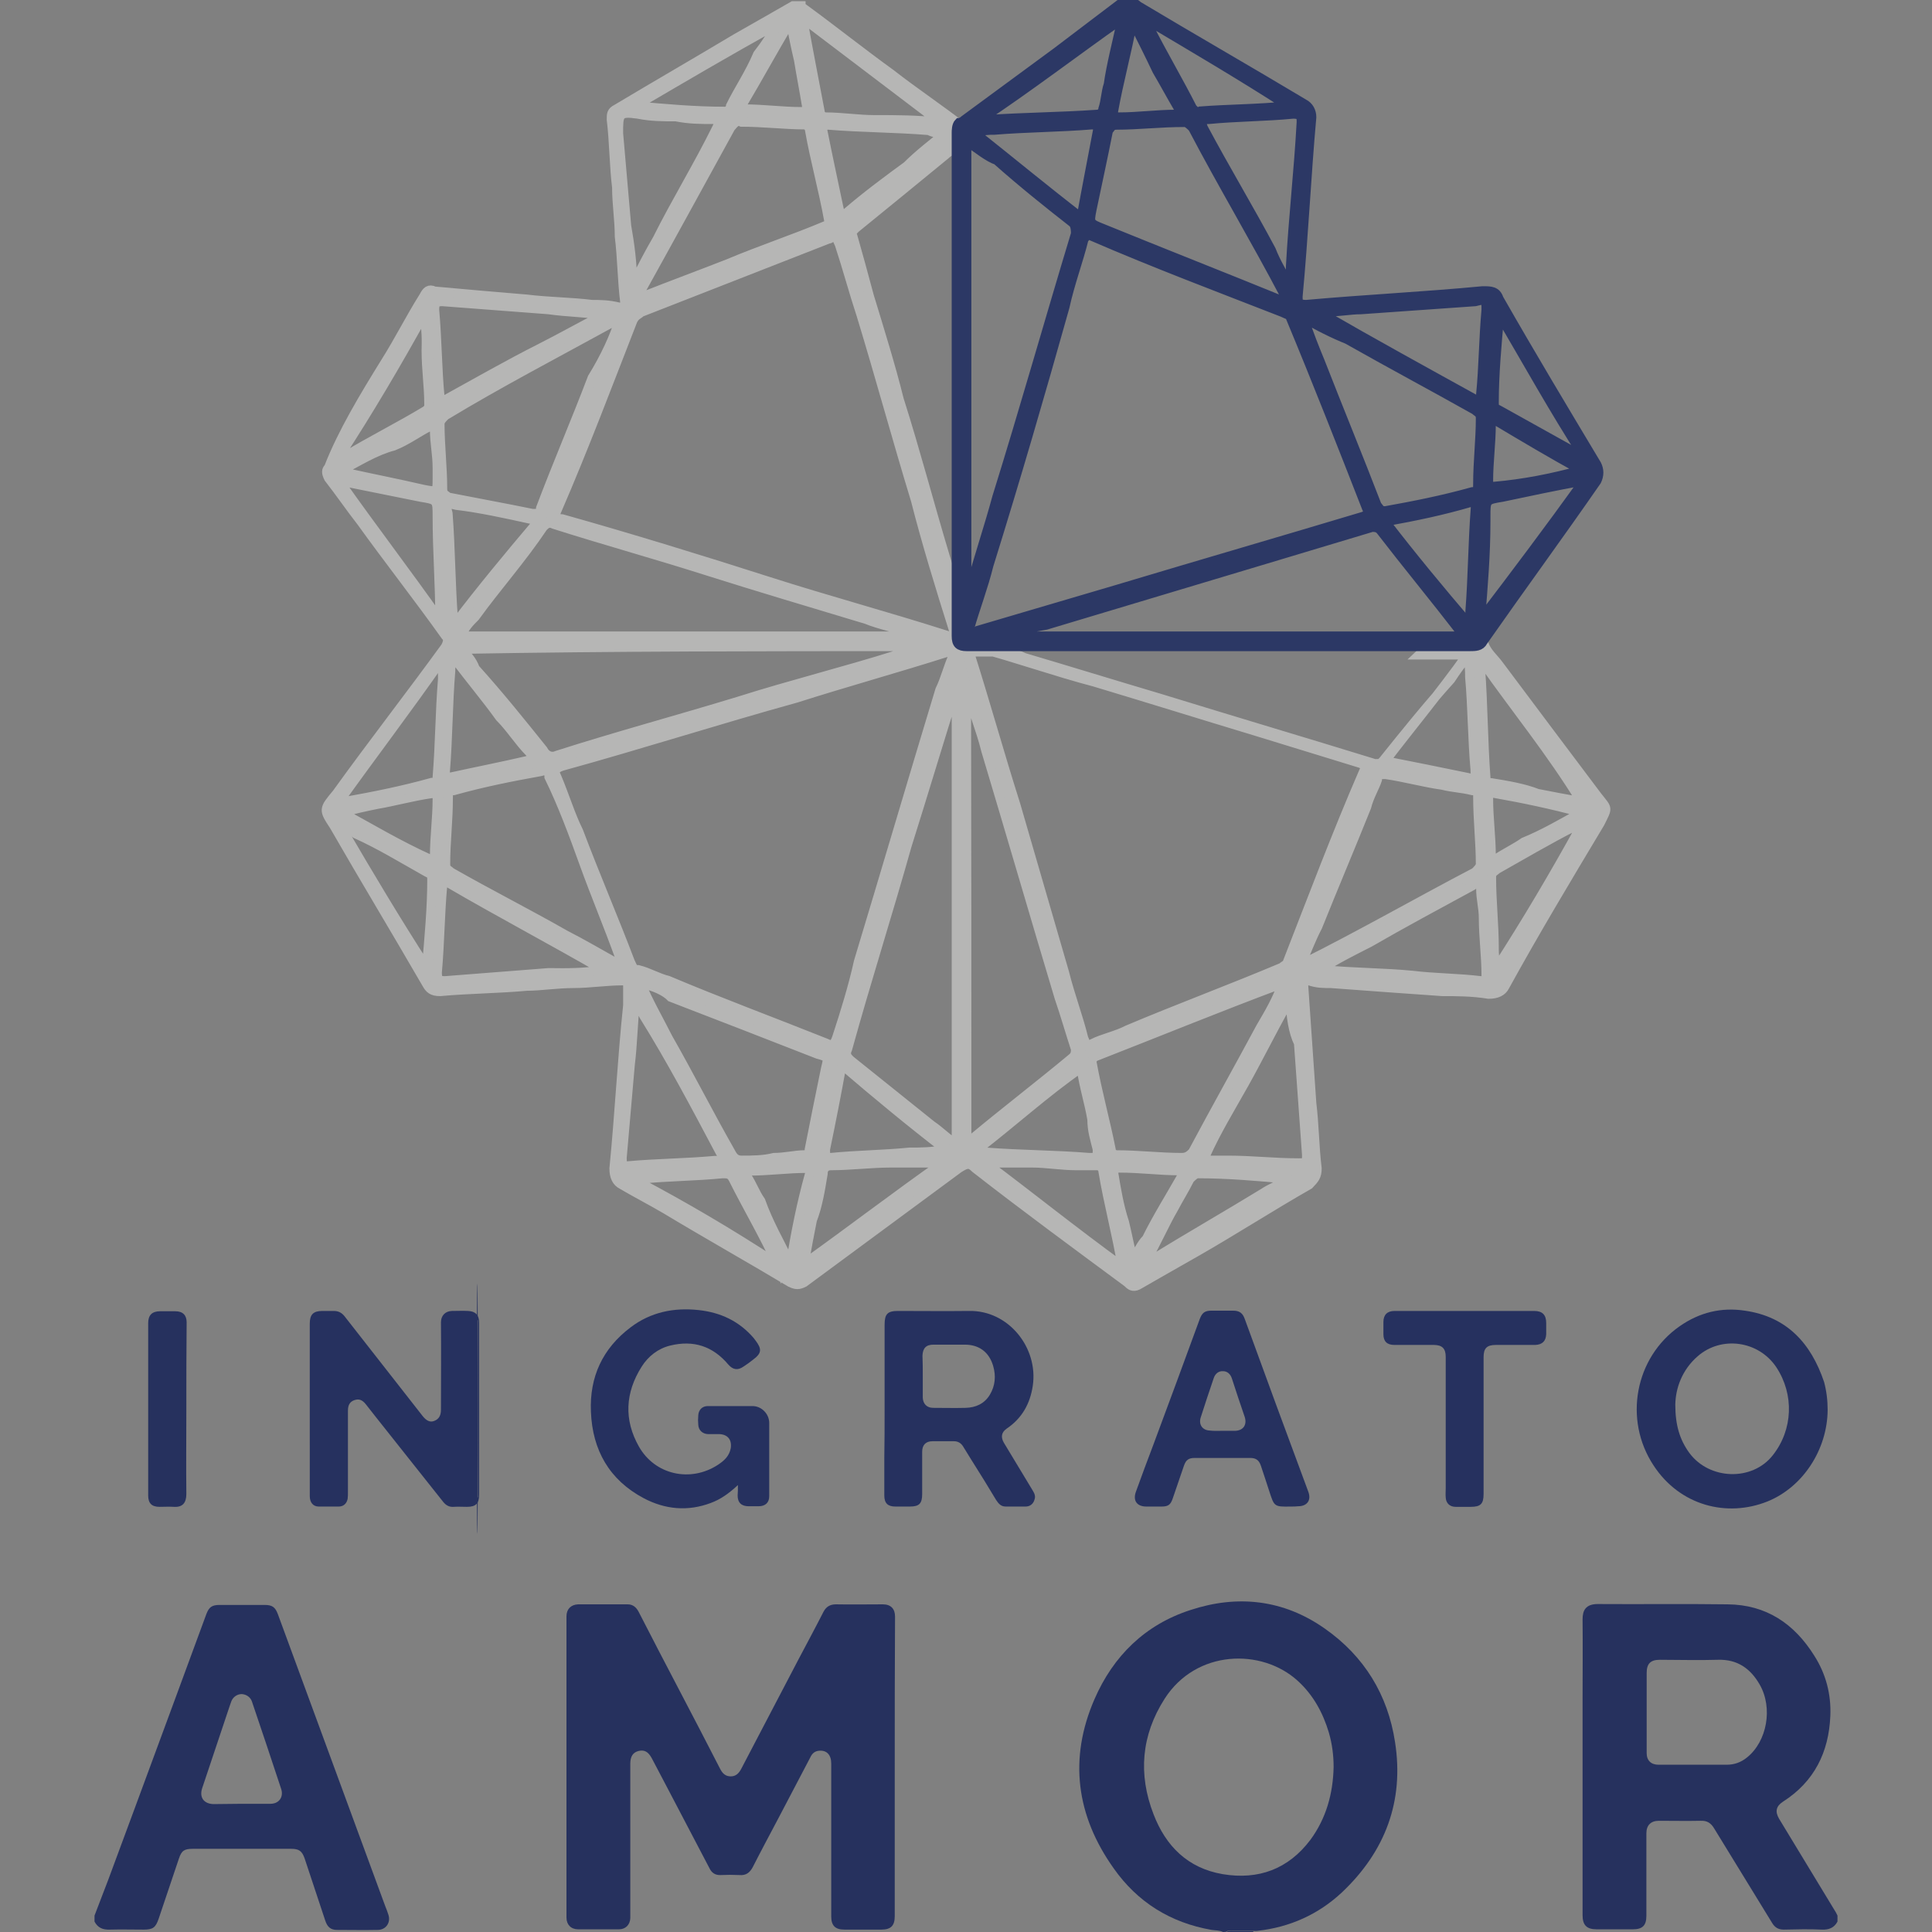 <?xml version="1.0" encoding="utf-8"?>
<!-- Generator: Adobe Illustrator 26.0.1, SVG Export Plug-In . SVG Version: 6.00 Build 0)  -->
<svg version="1.1" id="Capa_1" xmlns="http://www.w3.org/2000/svg" xmlns:xlink="http://www.w3.org/1999/xlink" x="0px" y="0px"
	 viewBox="0 0 648 648" style="enable-background:new 0 0 648 648;" xml:space="preserve">
<rect x="0" y="0" width="648" height="648" fill="#808080" stroke="none"/>
<style type="text/css">
	.st0{fill:#B6B6B5;stroke:#B6B6B5;stroke-width:3;stroke-miterlimit:10;}
	.st1{fill:#2C3865;stroke:#2C3865;stroke-width:3;stroke-miterlimit:10;}
	.st2{fill:#FFFFFF;}
	.st3{fill:#26315E;}
	.st4{fill:#26315F;}
</style>
<g>
	<path class="st0" d="M497.5,215.1c0.9,3.6,3.6,5.5,5.5,8.2c10.9,14.6,21.9,29.2,32.8,43.7c3.6,4.6,3.6,3.6,0.9,9.1
		c-10.9,18.2-21.9,36.5-31.9,54.7c-0.9,1.8-2.7,2.7-5.5,2.7c-5.5-0.9-10.9-0.9-15.5-0.9c-12.8-0.9-25.5-1.8-37.4-2.7
		c-2.7,0-4.6,0-7.3-0.9c-1.8,0-1.8,0-1.8,1.8c0.9,12.8,1.8,26.4,2.7,39.2c0.9,7.3,0.9,14.6,1.8,21.9c0,2.7-0.9,3.6-2.7,5.5
		c-12.8,7.3-25.5,15.5-38.3,22.8c-6.4,3.6-12.8,7.3-19.1,10.9c-1.8,0.9-2.7,0-3.6-0.9c-17.3-12.8-34.6-25.5-51-38.3
		c-1.8-1.8-2.7-1.8-5.5,0c-17.3,12.8-34.6,25.5-51.9,38.3c-1.8,0.9-2.7,0.9-4.6,0c-13.7-8.2-28.3-16.4-41.9-24.6
		c-4.6-2.7-10-5.5-14.6-8.2c-1.8-0.9-2.7-2.7-2.7-5.5c1.8-18.2,2.7-36.5,4.6-54.7c0-1.8,0-3.6,0-6.4c0-1.8,0-1.8-1.8-1.8
		c-5.5,0-10.9,0.9-16.4,0.9c-5.5,0-10.9,0.9-15.5,0.9c-10,0.9-19.1,0.9-29.2,1.8c-2.7,0-3.6-0.9-4.6-2.7c-10-17.3-21-35.5-31-52.9
		c-3.6-5.5-3.6-5.5,0.9-10.9c11.8-16.4,24.6-32.8,36.5-49.2c0.9-1.8,0.9-2.7,0-3.6c-9.1-12.8-19.1-25.5-28.3-38.3
		c-3.6-4.6-7.3-10-10.9-14.6c-0.9-1.8-0.9-2.7,0-3.6c4.6-11.8,11.8-23.7,19.1-35.5c4.6-7.3,8.2-14.6,12.8-21.9
		c0.9-1.8,1.8-2.7,3.6-1.8c10,0.9,20,1.8,31,2.7c7.3,0.9,14.6,0.9,21.9,1.8c2.7,0,5.5,0,9.1,0.9c1.8,0,1.8-0.9,1.8-1.8
		c-0.9-7.3-0.9-14.6-1.8-21.9c0-5.5-0.9-10.9-0.9-16.4c-0.9-7.3-0.9-15.5-1.8-22.8c0-1.8,0-2.7,1.8-3.6
		c13.7-8.2,26.4-15.5,40.1-23.7c6.4-3.6,12.8-7.3,19.1-10.9c0.9,0,1.8,0,2.7,0c0,0.9,0.9,0.9,0.9,0.9c10,7.3,19.1,14.6,29.2,21.9
		c8.2,6.4,16.4,11.8,24.6,18.2c-0.9,0.9-0.9,1.8-0.9,3.6c0,18.2,0,36.5,0,54.7c0,0.9,0,1.8,0,1.8c-0.9-0.9,0-2.7,0-3.6
		c0-15.5,0-30.1,0-45.6c0-0.9,0-1.8,0-3.6c0-0.9,0-1.8-1.8-0.9c-0.9,0.9-2.7,1.8-3.6,2.7c-10,8.2-20,16.4-30.1,24.6
		c-0.9,0.9-1.8,1.8-0.9,2.7c1.8,6.4,3.6,12.8,5.5,20c3.6,11.8,7.3,23.7,10,34.6c5.5,17.3,10,34.6,15.5,52.9
		c1.8,5.5,2.7,10.9,5.5,15.5c0,4.6,0,8.2,0,12.8c0,2.7,0.9,3.6,3.6,3.6c4.6,0,9.1,0,13.7,0c0.9,0.9,1.8,0.9,3.6,1.8
		c15.5,4.6,30.1,9.1,45.6,13.7c23.7,7.3,48.3,14.6,72,21.9c1.8,0,1.8,0,2.7-0.9c7.3-9.1,14.6-18.2,22.8-27.3
		c1.8-2.7,3.6-5.5,6.4-8.2c-6.4,0-11.8,0-17.3,0c0.9-0.9,1.8,0,2.7,0c5.5,0,10.9,0,16.4,0C494.8,216.9,495.7,216,497.5,215.1z
		 M384.5,422.9c0.9,0,1.8-0.9,2.7-0.9c11.8-7.3,24.6-14.6,36.5-21.9c2.7-1.8,5.5-2.7,8.2-4.6c-10-0.9-20-1.8-30.1-1.8
		c-0.9,0-1.8,0.9-2.7,1.8c-1.8,3.6-3.6,6.4-5.5,10C390.9,410.1,388.1,416.5,384.5,422.9L384.5,422.9L384.5,422.9z M430.1,329.9
		L430.1,329.9c-21.9,8.2-41.9,16.4-62.9,24.6c-0.9,0.9-0.9,0.9-0.9,1.8c1.8,10,4.6,20,6.4,29.2c0,0.9,0.9,1.8,1.8,1.8
		c7.3,0,14.6,0.9,21.9,0.9c1.8,0,2.7-0.9,3.6-1.8c7.3-13.7,15.5-28.3,22.8-41.9C425.5,339.9,428.2,335.4,430.1,329.9
		C431,329.9,431,329.9,430.1,329.9C431,329,430.1,329.9,430.1,329.9z M207.7,323.5C207.7,323.5,208.6,323.5,207.7,323.5
		C208.6,323.5,208.6,323.5,207.7,323.5c0-0.9,0-1.8,0-2.7c-3.6-10-8.2-21-11.8-31c-3.6-10-7.3-20-11.8-29.2c0-0.9,0-2.7-2.7-1.8
		c-10,1.8-19.1,3.6-29.2,6.4c-1.8,0-1.8,0.9-1.8,2.7c0,7.3-0.9,14.6-0.9,21.9c0,1.8,0.9,1.8,1.8,2.7c12.8,7.3,25.5,13.7,38.3,21
		C194.9,316.2,201.3,319.9,207.7,323.5z M215,329.9L215,329.9C214.1,329.9,214.1,329.9,215,329.9c2.7,6.4,6.4,12.8,9.1,18.2
		c7.3,12.8,13.7,25.5,21,38.3c0.9,1.8,1.8,2.7,3.6,2.7c3.6,0,7.3,0,10.9-0.9c3.6,0,7.3-0.9,10-0.9c1.8,0,1.8-0.9,1.8-1.8
		c1.8-9.1,3.6-18.2,5.5-27.3c0.9-3.6,0.9-3.6-2.7-4.6c-16.4-6.4-32.8-12.8-49.2-19.1C223.2,332.6,219.5,330.8,215,329.9z
		 M279.7,79.3c-0.9,0-0.9,0.9-1.8,0.9c-21,8.2-41.9,16.4-62.9,24.6c-0.9,0.9-1.8,0.9-2.7,2.7c-8.2,21-16.4,42.8-25.5,63.8
		c-0.9,1.8,0,2.7,1.8,2.7c22.8,6.4,46.5,13.7,69.3,21c20,6.4,40.1,11.8,60.1,18.2c0.9,0,0.9,0.9,1.8,0s0-0.9,0-1.8
		c-4.6-14.6-9.1-29.2-12.8-43.7c-6.4-21-11.8-41-18.2-62c-2.7-8.2-4.6-15.5-7.3-23.7C280.6,80.2,280.6,79.3,279.7,79.3z
		 M319.8,219.6c0-1.8-0.9-0.9-1.8-0.9c-17.3,5.5-33.7,10-51,15.5c-26.4,7.3-51.9,15.5-78.4,22.8c-2.7,0.9-2.7,1.8-1.8,3.6
		c2.7,6.4,4.6,12.8,7.3,18.2c5.5,14.6,11.8,29.2,17.3,43.7c0.9,1.8,0.9,2.7,2.7,2.7c3.6,0.9,6.4,2.7,10,3.6
		c17.3,7.3,34.6,13.7,52.9,21c1.8,0.9,2.7,0.9,3.6-1.8c2.7-8.2,5.5-17.3,7.3-25.5c9.1-30.1,18.2-61.1,27.3-91.1
		C317,227.8,318,223.3,319.8,219.6z M365.4,350.9c0,0,0.9,0,0.9-0.9c3.6-1.8,8.2-2.7,11.8-4.6c17.3-7.3,34.6-13.7,51.9-21
		c0.9-0.9,1.8-0.9,1.8-1.8c8.2-21,16.4-42.8,25.5-63.8c0.9-1.8,0.9-1.8-0.9-2.7c-11.8-3.6-23.7-7.3-35.5-10.9
		c-18.2-5.5-35.5-10.9-53.8-16.4c-13.7-3.6-26.4-8.2-40.1-11.8c-1.8-0.9-2.7,0-1.8,1.8c5.5,17.3,10,33.7,15.5,51
		c5.5,19.1,10.9,37.4,16.4,56.5c1.8,7.3,4.6,14.6,6.4,21.9C364.4,350,364.4,351.8,365.4,350.9z M154.8,217.8
		c1.8,1.8,3.6,3.6,4.6,6.4c8.2,9.1,15.5,18.2,22.8,27.3c0.9,1.8,2.7,2.7,4.6,1.8c20-6.4,40.1-11.8,61.1-18.2
		c17.3-5.5,35.5-10,52.9-15.5c2.7-0.9,5.5-1.8,7.3-2.7C256.9,216.9,205.9,216.9,154.8,217.8z M307,213.3c0-0.9-0.9-0.9-1.8-0.9
		c-4.6-1.8-10-2.7-14.6-4.6c-18.2-5.5-36.5-10.9-53.8-16.4s-33.7-10-51-15.5c-1.8-0.9-2.7,0-3.6,0.9c-7.3,10.9-15.5,20-22.8,30.1
		c-1.8,1.8-3.6,3.6-4.6,6.4C205.9,213.3,256.9,213.3,307,213.3z M320.7,230.6L320.7,230.6c-5.5,17.3-10.9,35.5-16.4,52.9
		c-6.4,22.8-13.7,45.6-20,68.4c-0.9,1.8,0,2.7,0.9,3.6c9.1,7.3,18.2,14.6,27.3,21.9c2.7,1.8,5.5,4.6,8.2,6.4
		C320.7,331.7,320.7,281.6,320.7,230.6z M324.3,382.8c0.9,0,1.8-0.9,1.8-0.9c10.9-9.1,22.8-18.2,33.7-27.3c0.9-0.9,0.9-1.8,0.9-2.7
		c-1.8-5.5-3.6-11.8-5.5-17.3c-8.2-27.3-16.4-55.6-24.6-82.9c-1.8-7.3-4.6-13.7-6.4-21l0,0C324.3,280.7,324.3,331.7,324.3,382.8z
		 M248.7,41c-1.8-0.9-2.7,0.9-3.6,1.8c-10,18.2-20,36.5-30.1,54.7c0,0.9-0.9,1.8-0.9,1.8c0.9,0.9,1.8,0,1.8,0
		c9.1-3.6,19.1-7.3,28.3-10.9c10.9-4.6,21.9-8.2,32.8-12.8c0.9,0,1.8-0.9,0.9-1.8c-1.8-10-4.6-20-6.4-30.1c0-0.9-0.9-1.8-1.8-1.8
		C263.3,41.9,256,41,248.7,41z M436.4,323.5C437.3,323.5,437.3,323.5,436.4,323.5c20-10,39.2-21,58.3-31c0.9-0.9,1.8-1.8,1.8-2.7
		c0-7.3-0.9-14.6-0.9-22.8c0-0.9,0-1.8-1.8-1.8c-3.6-0.9-6.4-0.9-10-1.8c-6.4-0.9-12.8-2.7-19.1-3.6c-1.8,0-2.7,0-2.7,1.8
		c-0.9,2.7-2.7,5.5-3.6,9.1c-5.5,13.7-10.9,26.4-16.4,40.1C440.1,314.4,438.3,319,436.4,323.5z M207.7,107.5
		C207.7,106.6,207.7,106.6,207.7,107.5c-0.9,0-1.8,0-2.7,0.9c-18.2,10-37.4,20-55.6,31c-0.9,0.9-1.8,1.8-1.8,2.7
		c0,7.3,0.9,14.6,0.9,21.9c0,1.8,0.9,1.8,1.8,2.7c9.1,1.8,19.1,3.6,28.3,5.5c1.8,0,2.7,0,2.7-1.8c5.5-14.6,11.8-29.2,17.3-43.7
		C203.1,119.4,205.9,113,207.7,107.5z M432.8,335.4c-0.9,0.9-1.8,1.8-1.8,2.7c-4.6,8.2-9.1,17.3-13.7,25.5
		c-4.6,8.2-9.1,15.5-12.8,23.7c-0.9,1.8-0.9,1.8,0.9,1.8c1.8,0,4.6,0,6.4,0c8.2,0,15.5,0.9,23.7,0.9c2.7,0,2.7,0,2.7-2.7
		c-0.9-12.8-1.8-24.6-2.7-37.4C433.7,346.3,432.8,340.8,432.8,335.4z M442.8,325.3c0.9,0,0.9,0,1.8,0c10,0.9,20,0.9,29.2,1.8
		c7.3,0.9,15.5,0.9,22.8,1.8c1.8,0,2.7,0,1.8-1.8c0-6.4-0.9-12.8-0.9-19.1c0-3.6-0.9-6.4-0.9-10c0-2.7-0.9-2.7-2.7-0.9
		c-11.8,6.4-23.7,12.8-34.6,19.1C453.8,319,448.3,321.7,442.8,325.3z M202.2,105.7C202.2,105.7,202.2,104.8,202.2,105.7
		c-6.4-0.9-11.8-0.9-18.2-1.8c-11.8-0.9-23.7-1.8-35.5-2.7c-1.8,0-2.7,0-2.7,2.7c0.9,10,0.9,20,1.8,29.2c0,1.8,0.9,1.8,1.8,0.9
		c10-5.5,21-11.8,31.9-17.3C188.6,113,194.9,109.4,202.2,105.7z M213.2,335.4C213.2,336.3,213.2,336.3,213.2,335.4
		c-0.9,8.2-0.9,14.6-1.8,21.9c-0.9,10-1.8,21-2.7,31c0,1.8,0,2.7,1.8,2.7c10-0.9,19.1-0.9,29.2-1.8c3.6,0,3.6,0,1.8-2.7
		c-8.2-15.5-16.4-31-25.5-45.6C215,339,214.1,337.2,213.2,335.4z M212.2,95.7c2.7-5.5,5.5-10.9,8.2-15.5c6.4-12.8,13.7-24.6,20-37.4
		c0.9-1.8,0.9-2.7-0.9-2.7c-4.6,0-8.2,0-12.8-0.9c-4.6,0-8.2,0-12.8-0.9c-6.4-0.9-6.4,0-6.4,6.4c0.9,10,1.8,21,2.7,31
		C211.3,82,212.2,88.4,212.2,95.7z M202.2,325.3C202.2,325.3,202.2,324.4,202.2,325.3c-17.3-10-34.6-19.1-51.9-29.2
		c-1.8-0.9-1.8,0-1.8,0.9c-0.9,10-0.9,19.1-1.8,29.2c0,2.7,0.9,2.7,2.7,2.7c11.8-0.9,22.8-1.8,34.6-2.7
		C190.4,326.3,195.8,326.3,202.2,325.3z M113.8,161.3C113.8,162.2,113.8,162.2,113.8,161.3c10.9,15.5,22.8,31,33.7,46.5
		c0-11.8-0.9-22.8-0.9-34.6c0-5.5,0-5.5-5.5-6.4C132,165,122.9,163.1,113.8,161.3z M315.2,41C315.2,41,315.2,40.1,315.2,41
		c-15.5-11.8-30.1-22.8-45.6-34.6c0,0.9,0,1.8,0,1.8c1.8,10,3.6,19.1,5.5,29.2c0,0.9,0.9,1.8,1.8,1.8c5.5,0,10.9,0.9,16.4,0.9
		C300.6,40.1,307.9,40.1,315.2,41z M497.5,222.4C497.5,222.4,496.6,222.4,497.5,222.4c-0.9,0.9-0.9,0.9-0.9,1.8
		c0.9,11.8,0.9,24.6,1.8,36.5c0,1.8,0.9,1.8,1.8,1.8c5.5,0.9,10.9,1.8,15.5,3.6c4.6,0.9,9.1,1.8,14.6,2.7
		C520.3,252.4,508.4,237.9,497.5,222.4z M113.8,268.8c0.9,0,0.9,0,1.8,0c10-1.8,19.1-3.6,29.2-6.4c1.8,0,1.8-0.9,1.8-1.8
		c0.9-10.9,0.9-21.9,1.8-32.8c0-1.8,0-3.6,0-5.5c0,0,0,0-0.9,0C136.6,237.9,124.8,253.4,113.8,268.8z M316.1,390.1
		C315.2,390.1,315.2,390.1,316.1,390.1c-6.4,0-11.8,0-17.3,0c-6.4,0-13.7,0.9-20,0.9c-1.8,0-2.7,0.9-2.7,2.7
		c-0.9,5.5-1.8,10.9-3.6,15.5c-0.9,4.6-1.8,9.1-2.7,14.6C285.2,412.8,300.6,401,316.1,390.1z M376.3,424.7
		c-1.8-10.9-4.6-21-6.4-31.9c0-0.9-0.9-1.8-1.8-1.8c-2.7,0-5.5,0-7.3,0c-4.6,0-10-0.9-14.6-0.9c-5.5,0-10,0-15.5,0
		C345.3,401,359.9,412.8,376.3,424.7z M180.3,175c-0.9,0-1.8-0.9-2.7-0.9c-8.2-1.8-16.4-3.6-24.6-4.6c-3.6-0.9-3.6-0.9-2.7,2.7
		c0.9,11.8,0.9,23.7,1.8,35.5c0,0,0,0.9,0.9,0.9C161.2,197.8,170.3,186.8,180.3,175z M464.7,255.2c9.1,1.8,18.2,3.6,27.3,5.5
		c3.6,0.9,2.7,0,2.7-2.7c-0.9-10-0.9-21-1.8-31c0-1.8,0-4.6-0.9-7.3C482.9,232.4,473.8,243.3,464.7,255.2z M152.1,220.5L152.1,220.5
		c-0.9,1.8-0.9,3.6-0.9,4.6c-0.9,10.9-0.9,22.8-1.8,33.7c0,1.8,0,1.8,1.8,1.8c8.2-1.8,17.3-3.6,25.5-5.5c2.7-0.9,2.7-0.9,0.9-2.7
		c-3.6-3.6-6.4-8.2-10-11.8C163,234.2,157.6,227.8,152.1,220.5z M328,385.5L328,385.5c0.9,0.9,1.8,0.9,2.7,0.9
		c11.8,0.9,23.7,0.9,34.6,1.8c2.7,0,2.7,0,2.7-2.7c-0.9-3.6-1.8-6.4-1.8-10c-0.9-5.5-2.7-10.9-3.6-17.3
		C350.8,366.4,339.8,376.4,328,385.5z M317,385.5c-11.8-9.1-22.8-18.2-34.6-28.3c-1.8,10-3.6,19.1-5.5,28.3c0,2.7,0,2.7,1.8,2.7
		c9.1-0.9,17.3-0.9,26.4-1.8C308.8,386.4,312.5,386.4,317,385.5z M317,44.7c-2.7,0-3.6,0-5.5-0.9c-10.9-0.9-22.8-0.9-33.7-1.8
		c-1.8,0-1.8,0-1.8,1.8c1.8,9.1,3.6,17.3,5.5,26.4c0.9,2.7,0.9,2.7,2.7,0.9c6.4-5.5,13.7-10.9,20-15.5
		C307.9,51.9,312.5,48.3,317,44.7z M260.5,423.8C260.5,422.9,260.5,422.9,260.5,423.8c-4.6-10-10-19.1-14.6-28.3
		c-0.9-1.8-1.8-1.8-3.6-1.8c-9.1,0.9-18.2,0.9-27.3,1.8c0,0-0.9,0-0.9,0.9C229.6,404.6,245.1,413.7,260.5,423.8z M143,324.4
		L143,324.4c0.9-10,1.8-20,1.8-29.2c0-1.8,0-1.8-1.8-2.7c-8.2-4.6-15.5-9.1-23.7-12.8c-0.9-0.9-2.7-1.8-4.6-1.8
		C123.8,293.5,133,308.9,143,324.4z M260.5,8.2C259.6,7.3,259.6,7.3,260.5,8.2c-16.4,9.1-31.9,18.2-47.4,27.3
		c10,0.9,20,1.8,30.1,1.8c0.9,0,1.8-0.9,1.8-1.8c2.7-5.5,6.4-10.9,9.1-17.3C256.9,14.6,258.7,11.8,260.5,8.2z M142.1,105.7
		c-9.1,16.4-18.2,31.9-28.3,47.4c0.9,0,1.8,0,1.8,0c9.1-5.5,18.2-10,27.3-15.5c0.9-0.9,0.9-0.9,0.9-1.8c0-6.4-0.9-11.8-0.9-18.2
		C143,113.9,143,110.3,142.1,105.7z M530.3,277L530.3,277c-0.9,0-0.9,0-1.8,0c-9.1,4.6-18.2,10-26.4,14.6c-0.9,0.9-1.8,0.9-1.8,2.7
		c0,8.2,0.9,15.5,0.9,23.7c0,1.8,0,3.6,0.9,6.4C512.1,308.9,521.2,293.5,530.3,277z M265.1,423.8c1.8-10.9,3.6-20,6.4-30.1
		c0-1.8,0-1.8-0.9-1.8c-6.4,0-12.8,0.9-19.1,0.9c-1.8,0-1.8,0.9-0.9,1.8c1.8,2.7,2.7,5.5,4.6,8.2
		C257.8,410.1,261.5,416.5,265.1,423.8z M265.1,7.3L265.1,7.3c-5.5,9.1-10.9,19.1-16.4,28.3c-0.9,0.9,0,0.9,0.9,0.9
		c6.4,0,12.8,0.9,19.1,0.9c1.8,0,1.8-0.9,1.8-1.8c-0.9-5.5-1.8-10-2.7-15.5C266.9,16.4,266,11.8,265.1,7.3z M114.7,157.7
		c0.9,0,0.9,0,1.8,0.9c8.2,1.8,17.3,3.6,25.5,5.5c4.6,0.9,4.6,0.9,4.6-3.6c0-0.9,0-2.7,0-3.6c0-4.6-0.9-8.2-0.9-12.8
		c0-1.8-0.9-1.8-1.8-0.9c-3.6,1.8-7.3,4.6-11.8,6.4C125.7,151.3,120.2,154.9,114.7,157.7z M379.9,421.9
		C379.9,421.9,379.9,422.9,379.9,421.9c1.8-1.8,2.7-4.6,4.6-6.4c3.6-7.3,8.2-14.6,11.8-21c0-0.9,1.8-1.8-0.9-1.8
		c-6.4,0-12.8-0.9-20-0.9c-1.8,0-1.8,0.9-1.8,1.8c0.9,5.5,1.8,10.9,3.6,16.4C378.1,413.7,379,418.3,379.9,421.9z M530.3,272.5
		L530.3,272.5c-10-2.7-19.1-4.6-29.2-6.4c-1.8,0-1.8,0-1.8,1.8c0,6.4,0.9,12.8,0.9,19.1c0,1.8,0.9,1.8,1.8,0.9
		c2.7-1.8,6.4-3.6,9.1-5.5C517.5,279.8,523.9,276.1,530.3,272.5z M114.7,272.5c10,5.5,19.1,10.9,29.2,15.5c1.8,0.9,1.8,0,1.8-0.9
		c0-6.4,0.9-12.8,0.9-19.1c0-1.8,0-1.8-1.8-1.8c-6.4,0.9-12.8,2.7-18.2,3.6C122,270.7,118.4,271.6,114.7,272.5z"/>
	<path class="st1" d="M497.5,215.1c-0.9,1.8-2.7,1.8-4.6,1.8c-5.5,0-10.9,0-16.4,0c-0.9,0-1.8,0-2.7,0c-1.8,0-2.7,0-4.6,0
		c-43.7,0-87.5,0-131.2,0c-4.6,0-9.1,0-13.7,0c-2.7,0-3.6-0.9-3.6-3.6c0-4.6,0-8.2,0-12.8c0-32.8,0-66.5,0-99.3c0-0.9,0-1.8,0-1.8
		c0-18.2,0-36.5,0-54.7c0-0.9,0-2.7,0.9-3.6c0.9,0,1.8-0.9,1.8-0.9c10-7.3,21-15.5,31-22.8c7.3-5.5,15.5-11.8,22.8-17.3
		c0.9,0,1.8,0,2.7,0c0,0.9,0.9,0.9,1.8,1.8c18.2,10.9,37.4,21.9,55.6,32.8c1.8,0.9,2.7,2.7,2.7,4.6c-1.8,20-2.7,40.1-4.6,60.1
		c0,1.8,0,2.7,2.7,2.7c20-1.8,39.2-2.7,59.2-4.6c2.7,0,4.6,0,5.5,2.7c10.9,19.1,21.9,37.4,32.8,55.6c0.9,1.8,0.9,3.6,0,5.5
		C523,179.5,510.3,196.8,497.5,215.1z M326.2,212.3c0.9,0,0.9,0,1.8-0.9c15.5-4.6,31-9.1,46.5-13.7c27.3-8.2,55.6-16.4,82.9-24.6
		c1.8-0.9,1.8-0.9,0.9-2.7c-8.2-21-16.4-41.9-25.5-63.8c0-0.9-0.9-0.9-2.7-1.8c-21-8.2-42.8-16.4-63.8-25.5c-1.8-0.9-1.8,0-2.7,0.9
		c-1.8,7.3-4.6,14.6-6.4,22.8c-8.2,29.2-16.4,57.4-25.5,86.6c-1.8,7.3-4.6,14.6-6.4,21C325.3,211.4,324.3,212.3,326.2,212.3z
		 M338,213.3L338,213.3c51,0,101.2,0,152.2,0c0-0.9,0-0.9,0-0.9c-9.1-11.8-18.2-22.8-27.3-34.6c-0.9-0.9-1.8-0.9-2.7-0.9
		c-9.1,2.7-18.2,5.5-27.3,8.2c-27.3,8.2-54.7,16.4-82,24.6C346.2,210.5,341.7,211.4,338,213.3z M324.3,47.4c0,51.9,0,103,0,153.1
		c0.9-0.9,0.9-1.8,0.9-2.7c2.7-10,6.4-21,9.1-31c9.1-29.2,17.3-58.3,26.4-88.4c0-0.9,0-2.7-0.9-3.6c-8.2-6.4-17.3-13.7-25.5-21
		C331.6,52.9,328,50.1,324.3,47.4z M437.3,106.6L437.3,106.6c1.8,5.5,3.6,10,5.5,14.6c6.4,16.4,12.8,31.9,19.1,48.3
		c0.9,0.9,0.9,1.8,2.7,1.8c10-1.8,19.1-3.6,29.2-6.4c1.8,0,1.8-0.9,1.8-2.7c0-7.3,0.9-14.6,0.9-21.9c0-1.8-0.9-1.8-1.8-2.7
		c-14.6-8.2-28.3-15.5-42.8-23.7C447.4,112.1,441.9,109.4,437.3,106.6z M431,101.2c0.9-0.9,0-0.9,0-1.8c-10-19.1-21-37.4-31-56.5
		c-0.9-0.9-1.8-1.8-2.7-1.8c-8.2,0-15.5,0.9-22.8,0.9c-1.8,0-1.8,0.9-2.7,1.8c-1.8,9.1-3.6,17.3-5.5,26.4c-0.9,4.6-0.9,4.6,3.6,6.4
		C390,84.8,410.9,93,431,101.2z M431.9,94.8C432.8,94.8,432.8,94.8,431.9,94.8c0.9-1.8,0.9-3.6,0.9-5.5c0.9-16.4,2.7-31.9,3.6-48.3
		c0-1.8,0-2.7-2.7-2.7c-9.1,0.9-19.1,0.9-28.3,1.8c-2.7,0-2.7,0-1.8,2.7c7.3,13.7,15.5,27.3,22.8,41
		C428.2,88.4,430.1,91.1,431.9,94.8z M442.8,104.8C442.8,104.8,442.8,105.7,442.8,104.8c17.3,10,35.5,20,53.8,30.1
		c0-0.9,0-1.8,0-2.7c0.9-9.1,0.9-18.2,1.8-28.3c0-3.6,0-3.6-3.6-2.7c-12.8,0.9-25.5,1.8-38.3,2.7
		C452.8,103.9,448.3,104.8,442.8,104.8z M376.3,6.4C376.3,6.4,375.4,6.4,376.3,6.4c-15.5,10.9-31,22.8-47.4,33.7c0.9,0,1.8,0,1.8,0
		c12.8-0.9,24.6-0.9,37.4-1.8c0.9,0,1.8-0.9,1.8-1.8c0.9-2.7,0.9-5.5,1.8-8.2C372.6,21.9,374.5,14.6,376.3,6.4z M496.6,207.8
		C496.6,207.8,497.5,207.8,496.6,207.8c11.8-15.5,22.8-30.1,34.6-46.5c-10,1.8-18.2,3.6-27.3,5.5c-5.5,0.9-5.5,0.9-5.5,6.4
		c0,0.9,0,0.9,0,1.8C498.4,185.9,497.5,196.8,496.6,207.8z M464.7,175c9.1,11.8,18.2,22.8,28.3,34.6c0-1.8,0-2.7,0-4.6
		c0.9-11.8,0.9-22.8,1.8-34.6c0-0.9,0-2.7-1.8-1.8C483.8,171.3,474.7,173.2,464.7,175z M362.6,72.9c1.8-10,3.6-19.1,5.5-29.2
		c0-1.8-0.9-1.8-1.8-1.8c-10.9,0.9-21.9,0.9-32.8,1.8c-1.8,0-3.6,0-6.4,0.9C339.8,54.7,350.8,63.8,362.6,72.9z M431.9,35.5
		L431.9,35.5c-15.5-10-31-19.1-46.5-28.3c0,0.9,0,0.9,0,1.8c4.6,9.1,10,18.2,14.6,27.3c0.9,0.9,1.8,1.8,2.7,0.9
		C411.8,36.5,421.9,36.5,431.9,35.5z M503,105.7C503,105.7,502.1,106.6,503,105.7c-0.9,10-1.8,20-1.8,29.2c0,1.8,0,1.8,1.8,2.7
		c8.2,4.6,16.4,9.1,24.6,13.7c0.9,0.9,1.8,1.8,3.6,1.8C521.2,137.6,512.1,121.2,503,105.7z M379.9,7.3c-1.8,10-4.6,20-6.4,30.1
		c0,1.8,0.9,1.8,1.8,1.8c6.4,0,12.8-0.9,19.1-0.9c1.8,0,1.8-0.9,0.9-1.8c-2.7-4.6-4.6-8.2-7.3-12.8C385.4,18.2,382.7,12.8,379.9,7.3
		z M530.3,157.7L530.3,157.7c-10-5.5-19.1-10.9-28.3-16.4c-0.9-0.9-1.8,0-1.8,0.9c0,6.4-0.9,12.8-0.9,19.1c0,1.8,0.9,2.7,1.8,1.8
		C511.2,162.2,520.3,160.4,530.3,157.7z"/>
	<path class="st2" d="M388.5,436.7L388.5,436.7L388.5,436.7C388.5,435.7,388.5,436.7,388.5,436.7z"/>
	<path class="st2" d="M208.6,323.5L208.6,323.5C208.6,323.5,207.7,323.5,208.6,323.5C207.7,323.5,207.7,323.5,208.6,323.5z"/>
	<path class="st2" d="M437.1,337.5C437.1,337.5,438.1,336.5,437.1,337.5C438.1,337.5,438.1,337.5,437.1,337.5
		C438.1,337.5,437.1,337.5,437.1,337.5z"/>
	<path class="st2" d="M215,330.8C214.1,329.9,214.1,329.9,215,330.8C215,329.9,215,329.9,215,330.8C215,329.9,215,329.9,215,330.8z"
		/>
</g>
<g>
	<path class="st3" d="M616.3,644.5c-1.1,2.1-2.9,2.8-5.2,2.7c-4.3-0.2-8.5-0.1-12.8,0c-1.8,0-3-0.7-3.9-2.2
		c-6.5-10.6-13-21.2-19.5-31.8c-1.1-1.8-2.4-2.6-4.5-2.5c-4.6,0.1-9.3,0-14,0c-2.7,0-4.2,1.5-4.2,4.2c0,9.2,0,18.5,0,27.7
		c0,3.2-1.3,4.5-4.5,4.5c-4.1,0-8.1,0-12.2,0c-3.3,0-4.7-1.4-4.7-4.7c0-24.2,0-48.4,0-72.6c0-8.9,0.1-17.8,0-26.7
		c0-2.9,1-5.1,5.1-5.1c14.5,0.1,29-0.1,43.5,0.1c13,0.1,22.4,6.5,29.1,17.2c3.9,6.1,5.7,12.9,5.4,20.2c-0.5,12.2-5.4,22.1-15.9,28.8
		c-2.3,1.5-2.7,3.3-1.3,5.7c6.2,10.2,12.3,20.3,18.5,30.5c0.4,0.6,0.8,1.3,1.1,2C616.3,643.2,616.3,643.8,616.3,644.5z M552.3,574.3
		c0,4.6,0,9.1,0,13.7c0,2.5,1.5,3.9,4,3.9c7.6,0,15.2,0,22.8,0c2.6,0,4.8-0.8,6.8-2.4c6.8-5.4,8.8-16.7,4.3-24.5
		c-3.1-5.4-7.5-8.5-14-8.3c-6.5,0.2-13,0-19.5,0c-3.1,0-4.4,1.3-4.4,4.4C552.3,565.6,552.3,570,552.3,574.3z"/>
	<path class="st3" d="M410.2,648c-1.2-0.6-2.5-0.5-3.8-0.7c-13.8-2.4-24.9-9.3-32.9-20.7c-12.5-17.6-15.1-36.7-6.4-56.7
		c6.3-14.5,17-25,32.2-29.9c15.8-5.2,31.2-3.5,45,6.2c13.3,9.3,21.2,22.3,23.6,38.1c3.1,19.8-3.3,36.7-17.8,50.4
		c-7.9,7.4-17.5,11.7-28.3,12.9c-0.5,0.1-1.1,0-1.6,0c-2.4,0-4.7,0-7.1,0c-0.6,0-1.3-0.2-1.8,0.3C411,648,410.6,648,410.2,648z
		 M447.3,592.7c0-4-0.5-7.8-1.6-11.6c-2-6.7-5.3-12.7-10.5-17.4c-12-10.9-34-10.5-44.6,6.1c-7.8,12.2-8.9,25.3-3.7,38.7
		c4.1,10.7,11.5,18.1,23.2,20.1c12,2,22-1.7,29.4-11.5C444.8,609.9,447.1,601.6,447.3,592.7z"/>
	<path class="st3" d="M31.7,642.5c1.5-4,3.1-8,4.6-12c3-8.1,6-16.2,9-24.3c4.6-12.4,9.1-24.7,13.7-37.1c3.4-9.2,6.8-18.5,10.2-27.7
		c0.9-2.4,1.9-3.1,4.5-3.1c5,0,10,0,15,0c2.6,0,3.6,0.7,4.5,3.1c5.7,15.5,11.4,31,17.1,46.5c6.3,17.1,12.6,34.3,18.9,51.4
		c0.4,1,0.8,2,1.1,3c0.8,2.6-0.9,5-3.6,5c-4.6,0.1-9.1,0-13.7,0c-2.1,0-3.2-1-3.9-3.1c-2.3-6.9-4.6-13.8-6.9-20.8
		c-0.9-2.6-1.9-3.3-4.6-3.3c-11,0-21.9,0-32.9,0c-2.9,0-3.8,0.6-4.7,3.3c-2.3,6.7-4.5,13.5-6.8,20.2c-1,2.9-1.9,3.6-5,3.6
		c-3.8,0-7.6-0.1-11.3,0c-2.4,0.1-4.1-0.6-5.2-2.7C31.7,643.8,31.7,643.2,31.7,642.5z M81.1,605C81.1,605,81.1,605,81.1,605
		c3.2,0,6.4,0,9.6,0c2.9,0,4.5-2.3,3.6-5c-3.2-9.8-6.5-19.5-9.8-29.3c-0.5-1.5-1.9-2.4-3.4-2.5c-1.5,0-2.9,0.9-3.5,2.4
		c-0.4,1-0.7,2.1-1.1,3.2c-2.9,8.7-5.8,17.3-8.7,26c-1,3.1,0.6,5.2,3.8,5.3C74.8,605.1,78,605,81.1,605z"/>
	<path class="st4" d="M411.4,648c0.5-0.5,1.2-0.3,1.8-0.3c2.4,0,4.7,0,7.1,0c0,0.1,0.1,0.2,0.1,0.3C417.4,648,414.4,648,411.4,648z"
		/>
	<path class="st3" d="M300.1,592.7c0,16.7,0,33.3,0,50c0,3.2-1.3,4.5-4.5,4.5c-4.1,0-8.2,0-12.4,0c-3.1,0-4.4-1.4-4.4-4.4
		c0-17.1,0-34.2,0-51.3c0-2.9-1.5-4.5-4-4.3c-1.5,0.1-2.4,0.9-3,2.2c-3.6,6.8-7.1,13.6-10.7,20.4c-2.9,5.5-5.8,10.9-8.6,16.4
		c-1,1.9-2.3,2.9-4.5,2.7c-2.1-0.1-4.2-0.1-6.2,0c-1.9,0.1-3.1-0.7-3.9-2.4c-4.7-9-9.5-18.1-14.2-27.1c-1.7-3.2-3.4-6.5-5.1-9.7
		c-1.2-2.2-2.5-2.9-4.5-2.4c-1.8,0.5-2.7,1.8-2.7,4.3c0,16.6,0,33.2,0,49.8c0,0.7,0,1.4,0,2c-0.1,2.2-1.6,3.7-3.8,3.7
		c-4.6,0-9.1,0-13.7,0c-2.4,0-3.9-1.6-3.9-3.9c0-33.7,0-67.4,0-101.1c0-2.4,1.5-3.9,3.9-4c5.5,0,11,0,16.6,0c1.8,0,2.9,1,3.7,2.5
		c4.5,8.8,9.1,17.6,13.7,26.4c4.6,8.8,9.2,17.6,13.7,26.4c0.8,1.5,1.8,2.4,3.5,2.4c1.7,0,2.7-1,3.5-2.5
		c6.4-12.3,12.9-24.6,19.3-36.9c2.8-5.3,5.6-10.5,8.3-15.8c0.9-1.7,2.2-2.5,4.2-2.5c5.2,0.1,10.5,0,15.7,0c2.7,0,4.1,1.5,4.1,4.1
		C300.1,559.1,300.1,575.9,300.1,592.7z"/>
	<path class="st4" d="M103.9,472.5c0-9.5,0-19.1,0-28.6c0-3,1.2-4.2,4.2-4.2c1.3,0,2.6,0,3.9,0c1.5,0,2.6,0.6,3.5,1.7
		c8.8,11.2,17.5,22.4,26.3,33.6c1.3,1.6,2.5,2.1,3.8,1.6c1.6-0.6,2.3-1.8,2.3-3.8c0-9.8,0.1-19.6,0-29.3c0-2.2,1.4-3.7,3.6-3.8
		c1.8,0,3.7-0.1,5.5,0c2.5,0.1,3.7,1.4,3.7,3.9c0,19.2,0,38.4,0,57.7c0,3-1.1,4.1-4.1,4.1c-1.5,0-3-0.1-4.5,0
		c-1.4,0.1-2.5-0.5-3.4-1.6c-7.6-9.6-15.2-19.1-22.7-28.6c-1.1-1.4-2.2-2.8-3.3-4.2c-1.2-1.5-2.3-1.9-3.8-1.4
		c-1.5,0.5-2.2,1.6-2.2,3.5c0,9.1,0,18.2,0,27.3c0,0.8,0,1.6-0.1,2.3c-0.3,1.6-1.4,2.6-3,2.6c-2.2,0-4.5,0-6.7,0c-1.9,0-3-1.4-3-3.5
		c0-5.7,0-11.3,0-17C103.9,480.7,103.9,476.6,103.9,472.5z M160,502.2c0.1,0,0.2,0,0.3,0c0-19.8,0-39.6,0-59.4c-0.1,0-0.2,0-0.3,0
		C160,462.6,160,482.4,160,502.2z"/>
	<path class="st4" d="M296.7,472.6c0-9.4,0-18.9,0-28.3c0-3.6,1-4.6,4.5-4.6c7.9,0,15.9,0.1,23.8,0c13.2-0.3,23.3,12.3,21.4,25.1
		c-0.9,6-3.6,10.9-8.8,14.4c-1.7,1.2-2,2.8-0.9,4.7c3.2,5.3,6.4,10.6,9.6,15.9c0.6,1,1.1,1.9,0.7,3.1c-0.4,1.5-1.5,2.4-3,2.4
		c-2.2,0-4.5,0-6.7,0c-1.6,0-2.4-1-3.2-2.2c-2.7-4.5-5.4-8.9-8.2-13.3c-1-1.6-1.9-3.1-2.9-4.7c-0.7-1.1-1.7-1.7-3-1.7
		c-2.4,0-4.8,0-7.3,0c-2.2,0-3.4,1.3-3.4,3.5c0,4.7,0,9.5,0,14.2c0,3.2-1,4.2-4.1,4.2c-1.6,0-3.3,0-4.9,0c-2.5,0-3.7-1.1-3.7-3.7
		c0-4.2,0-8.4,0-12.6C296.7,483.5,296.7,478.1,296.7,472.6z M309.5,461.5C309.5,461.5,309.5,461.5,309.5,461.5c0,2.4,0,4.8,0,7.3
		c0.1,2.1,1.4,3.4,3.5,3.4c3.6,0,7.3,0.1,10.9,0c3.4-0.1,6.3-1.4,8.1-4.4c1.8-3,2.1-6.3,1.1-9.7c-1.4-4.7-4.8-7.1-9.5-7.1
		c-3.5,0-7,0-10.5,0c-2.5,0-3.6,1.2-3.7,3.7C309.5,456.9,309.5,459.2,309.5,461.5z"/>
	<path class="st4" d="M613,472.9c-0.1,13.3-8.3,25.9-20.2,30.7c-13.5,5.4-29.3,1.5-38.2-12.1c-10.1-15.3-6.3-36.2,8.8-46.7
		c6.6-4.6,13.9-6.4,21.8-5.2c14.1,2,22.2,10.9,26.6,23.9C612.6,466.5,613,469.6,613,472.9z M561.9,471.1c0,6.9,1.5,11.8,4.7,16.2
		c6.7,9.1,21.1,9.6,28,0.8c6.8-8.6,7.2-20.4,1.2-29.5c-5.9-8.9-18.4-10.7-26.4-3.7C564.1,459.5,562,465.7,561.9,471.1z"/>
	<path class="st4" d="M247.5,498.1c-2.9,2.7-5.8,4.8-9.1,6c-7.7,2.9-15.3,2.2-22.5-1.6c-11.5-6.1-17.2-16.1-17.7-29
		c-0.5-11.7,3.9-21.2,13.3-28.3c6.7-5.1,14.5-6.7,22.8-5.8c7.4,0.8,13.6,3.7,18.5,9.4c0.2,0.3,0.4,0.5,0.6,0.8
		c2.2,2.9,2.1,4.3-0.9,6.5c-1,0.8-2.1,1.6-3.2,2.3c-1.9,1.3-3.5,1-5-0.7c-5.2-6.2-11.7-8.3-19.5-6.4c-4.1,1-7.4,3.6-9.6,7.1
		c-5.5,8.7-6,17.8-0.9,26.8c5.4,9.5,17.3,12.1,26.5,6.1c2.1-1.4,3.8-2.9,4.3-5.6c0.4-2.8-1-4.6-3.9-4.7c-1.3,0-2.5,0-3.8,0
		c-1.8-0.1-3.1-1.3-3.2-3.1c-0.1-1.1-0.1-2.1,0-3.2c0.1-1.8,1.3-3.1,3.2-3.1c5,0,10,0,15,0c3,0,5.6,2.6,5.6,5.7c0,8.2,0,16.4,0,24.5
		c0,2.2-1.3,3.4-3.6,3.4c-1.1,0-2.2,0-3.3,0c-2.4,0-3.7-1.2-3.7-3.6C247.5,500.6,247.5,499.6,247.5,498.1z"/>
	<path class="st4" d="M432.9,505.3c-5.6,0.1-5.5,0-7.2-5.2c-0.9-2.9-1.9-5.7-2.8-8.5c-0.6-1.8-1.6-2.6-3.6-2.6c-6.2,0-12.3,0-18.5,0
		c-2.1,0-3,0.6-3.7,2.6c-1.3,3.7-2.5,7.4-3.8,11.1c-0.7,2-1.5,2.6-3.7,2.6c-1.7,0-3.4,0-5.1,0c-3.2,0-4.6-2-3.5-5
		c1.9-5.3,3.9-10.6,5.9-15.9c5.2-14,10.4-28,15.5-42c0.8-2.1,1.7-2.8,3.9-2.8c2.4,0,4.8,0,7.3,0c2.1,0,3.2,0.8,3.9,2.8
		c3.5,9.6,7,19.1,10.5,28.7c3.6,9.7,7.2,19.5,10.8,29.2c1.1,2.9-0.4,4.9-3.4,4.9C434.7,505.3,433.8,505.3,432.9,505.3z M410.1,479.9
		C410.1,479.9,410.1,479.9,410.1,479.9c1.4,0,2.8,0,4.2,0c2.7-0.1,4-2,3.2-4.6c-1.5-4.3-2.9-8.6-4.3-12.9c-0.5-1.6-1.6-2.5-3-2.5
		c-1.4-0.1-2.6,0.8-3.1,2.3c-1.5,4.4-3,8.9-4.4,13.3c-0.7,2.3,0.6,4.2,3,4.3C407.1,480,408.7,479.9,410.1,479.9z"/>
	<path class="st4" d="M491.2,439.7c7.8,0,15.6,0,23.4,0c2.7,0,4,1.3,4,4c0,1.3,0,2.5,0,3.8c-0.1,2.3-1.3,3.5-3.7,3.6
		c-4.4,0-8.8,0-13.2,0c-3,0-4.1,1.1-4.1,4.1c0,15.3,0,30.6,0,45.9c0,3.3-1,4.3-4.3,4.3c-1.7,0-3.4,0-5.1,0c-1.9,0-3.2-1.2-3.3-3.1
		c-0.1-1.1,0-2.1,0-3.2c0-14.7,0-29.3,0-44c0-2.8-1.2-4-4-4c-4.4,0-8.8,0-13.2,0c-2.5,0-3.7-1.2-3.7-3.6c0-1.4,0-2.7,0-4.1
		c0-2.4,1.3-3.7,3.7-3.7C475.5,439.7,483.3,439.7,491.2,439.7z"/>
	<path class="st3" d="M62.5,472.6c0,9.5-0.1,19,0,28.5c0,3-1.3,4.5-4.2,4.3c-1.6-0.1-3.2,0-4.8,0c-2.6,0-3.8-1.2-3.8-3.8
		c0-7.1,0-14.1,0-21.2c0-12.2,0-24.4,0-36.6c0-2.7,1.3-4,4-4c1.7,0,3.4,0,5.1,0c2.5,0,3.8,1.3,3.8,3.7
		C62.5,453.1,62.5,462.9,62.5,472.6z"/>
	<ellipse class="st3" cx="160.1" cy="472.5" rx="0.2" ry="42"/>
</g>
</svg>
